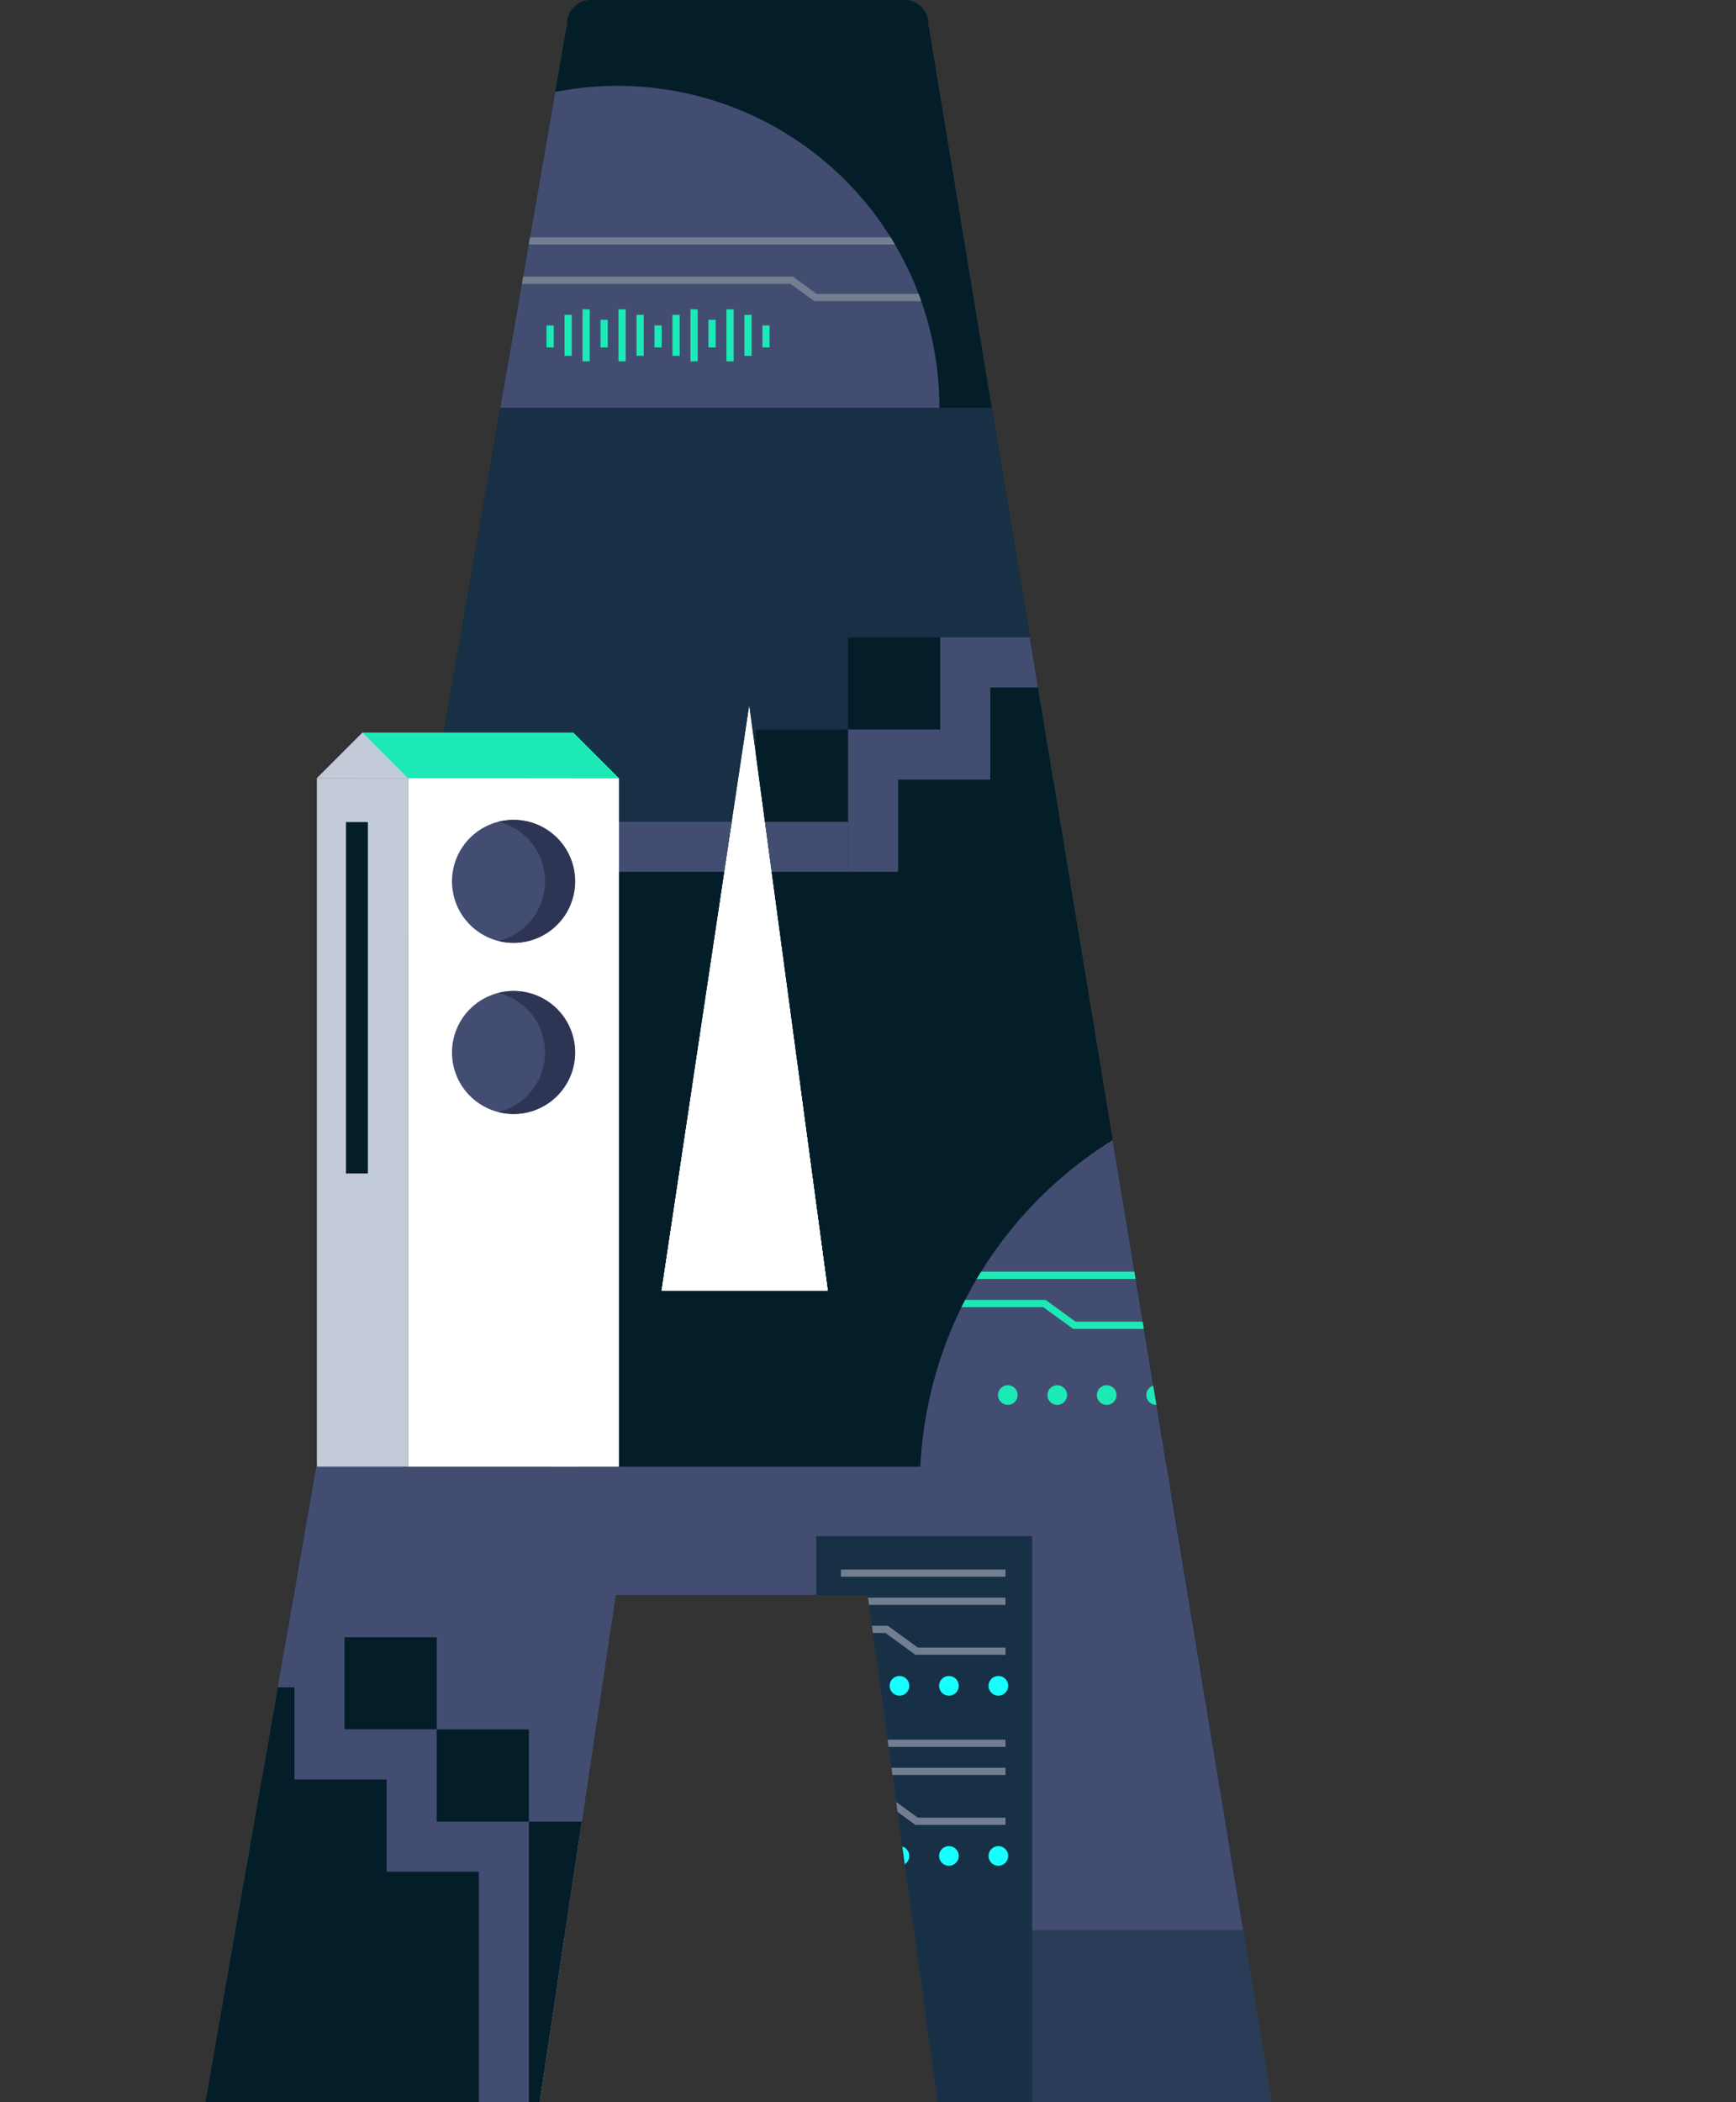 <svg xmlns="http://www.w3.org/2000/svg" xmlns:xlink="http://www.w3.org/1999/xlink" viewBox="0 0 300.102 363.245"><rect x="0" y="0" width="300.102" height="363.245" fill="#333333" stroke="none"/><defs><clipPath id="a"><path d="M160.494,4.2A4.098,4.098,0,0,0,156.295,0H102.22A4.098,4.098,0,0,0,98.02,4.2L35.555,363.245H93.303l13.117-87.623h43.574l12.068,87.623h57.748ZM114.295,223.123,129.52,121.799,143.17,223.123Z" style="fill:none"/></clipPath><clipPath id="b"><path d="M51.136,70.469a55.631,55.631,0,1,1,111.262,0Z" style="fill:none"/></clipPath><clipPath id="c"><path d="M159.004,256.954a70.549,70.549,0,1,1,141.098,0Z" style="fill:none"/></clipPath></defs><title>token-a</title><path d="M160.494,4.2A4.098,4.098,0,0,0,156.295,0H102.22A4.098,4.098,0,0,0,98.02,4.2L35.555,363.245H93.303l13.117-87.623h43.574l12.068,87.623h57.748ZM114.295,223.123,129.52,121.799,143.17,223.123Z" style="fill:#031e28"/><polygon points="114.295 223.123 143.17 223.123 129.52 121.799 114.295 223.123" style="fill:#fff"/><g style="clip-path:url(#a)"><polygon points="92.012 363.245 105.129 275.622 148.703 275.622 160.771 363.245 92.012 363.245" style="fill:#fff"/><rect x="55.71" y="70.469" width="218.355" height="182.992" style="fill:#173045"/><rect x="162.54" y="110.142" width="58.851" height="224.798" style="fill:#434d72"/><rect x="146.605" y="110.142" width="15.935" height="15.935" style="fill:#031e28"/><rect x="146.605" y="126.076" width="15.935" height="208.863" style="fill:#434d72"/><rect x="95.39" y="142.011" width="51.215" height="192.928" style="fill:#434d72"/><rect x="130.67" y="126.076" width="15.935" height="15.935" style="fill:#031e28"/><rect x="114.338" y="187.802" width="37.914" height="128.942" style="fill:#031e28"/><rect x="171.191" y="118.793" width="50.904" height="216.146" style="fill:#031e28"/><rect x="155.256" y="134.728" width="50.904" height="200.211" style="fill:#031e28"/><rect x="100.184" y="150.663" width="62.258" height="184.277" style="fill:#031e28"/><path d="M51.136,70.469a55.631,55.631,0,1,1,111.262,0Z" style="fill:#434d72"/><g style="clip-path:url(#b)"><circle cx="63.138" cy="57.951" r="1.341" style="fill:#18ffff"/><circle cx="76.616" cy="57.951" r="1.341" style="fill:#18ffff"/><circle cx="83.355" cy="57.951" r="1.341" style="fill:#18ffff"/><circle cx="69.877" cy="57.951" r="1.341" style="fill:#18ffff"/><polyline points="54.606 45.476 68.131 45.476 72.207 48.443 104.548 48.443" style="fill:none;stroke:#737e90;stroke-miterlimit:10;stroke-width:1.25px"/><polyline points="162.399 51.411 140.966 51.411 136.889 48.443 104.548 48.443" style="fill:none;stroke:#737e90;stroke-miterlimit:10;stroke-width:1.25px"/><line x1="54.606" y1="41.631" x2="158.415" y2="41.631" style="fill:none;stroke:#737e90;stroke-miterlimit:10;stroke-width:1.25px"/><line x1="95.106" y1="56.234" x2="95.106" y2="60.034" style="fill:none;stroke:#1de9b6;stroke-miterlimit:10;stroke-width:1.25px"/><line x1="98.215" y1="54.407" x2="98.215" y2="61.496" style="fill:none;stroke:#1de9b6;stroke-miterlimit:10;stroke-width:1.25px"/><line x1="101.325" y1="53.456" x2="101.325" y2="62.446" style="fill:none;stroke:#1de9b6;stroke-miterlimit:10;stroke-width:1.25px"/><line x1="104.434" y1="55.258" x2="104.434" y2="60.034" style="fill:none;stroke:#1de9b6;stroke-miterlimit:10;stroke-width:1.25px"/><line x1="107.544" y1="53.456" x2="107.544" y2="62.446" style="fill:none;stroke:#1de9b6;stroke-miterlimit:10;stroke-width:1.25px"/><line x1="113.763" y1="56.234" x2="113.763" y2="60.034" style="fill:none;stroke:#1de9b6;stroke-miterlimit:10;stroke-width:1.25px"/><line x1="110.653" y1="54.407" x2="110.653" y2="61.496" style="fill:none;stroke:#1de9b6;stroke-miterlimit:10;stroke-width:1.25px"/><line x1="116.872" y1="54.407" x2="116.872" y2="61.496" style="fill:none;stroke:#1de9b6;stroke-miterlimit:10;stroke-width:1.25px"/><line x1="119.981" y1="53.456" x2="119.981" y2="62.446" style="fill:none;stroke:#1de9b6;stroke-miterlimit:10;stroke-width:1.25px"/><line x1="123.091" y1="55.258" x2="123.091" y2="60.034" style="fill:none;stroke:#1de9b6;stroke-miterlimit:10;stroke-width:1.25px"/><line x1="126.2" y1="53.456" x2="126.2" y2="62.446" style="fill:none;stroke:#1de9b6;stroke-miterlimit:10;stroke-width:1.25px"/><line x1="132.419" y1="56.234" x2="132.419" y2="60.034" style="fill:none;stroke:#1de9b6;stroke-miterlimit:10;stroke-width:1.25px"/><line x1="129.31" y1="54.407" x2="129.31" y2="61.496" style="fill:none;stroke:#1de9b6;stroke-miterlimit:10;stroke-width:1.25px"/></g><path d="M159.004,256.954a70.549,70.549,0,1,1,141.098,0Z" style="fill:#434d72"/><g style="clip-path:url(#c)"><circle cx="174.223" cy="241.079" r="1.701" style="fill:#1de9b6"/><circle cx="191.315" cy="241.079" r="1.701" style="fill:#1de9b6"/><circle cx="199.862" cy="241.079" r="1.701" style="fill:#1de9b6"/><circle cx="182.769" cy="241.079" r="1.701" style="fill:#1de9b6"/><polyline points="163.404 225.259 180.555 225.259 185.725 229.022 226.739 229.022" style="fill:none;stroke:#1de9b6;stroke-miterlimit:10;stroke-width:1.25px"/><polyline points="300.102 232.786 272.922 232.786 267.752 229.022 226.739 229.022" style="fill:none;stroke:#737e90;stroke-miterlimit:10;stroke-width:1.25px"/><line x1="163.404" y1="220.383" x2="295.05" y2="220.383" style="fill:none;stroke:#1de9b6;stroke-miterlimit:10;stroke-width:1.25px"/><line x1="214.764" y1="238.901" x2="214.764" y2="243.721" style="fill:none;stroke:#737e90;stroke-miterlimit:10;stroke-width:1.25px"/><line x1="218.707" y1="236.584" x2="218.707" y2="245.574" style="fill:none;stroke:#737e90;stroke-miterlimit:10;stroke-width:1.25px"/><line x1="222.65" y1="235.38" x2="222.65" y2="246.779" style="fill:none;stroke:#737e90;stroke-miterlimit:10;stroke-width:1.25px"/><line x1="226.594" y1="237.664" x2="226.594" y2="243.721" style="fill:none;stroke:#737e90;stroke-miterlimit:10;stroke-width:1.25px"/><line x1="230.537" y1="235.38" x2="230.537" y2="246.779" style="fill:none;stroke:#737e90;stroke-miterlimit:10;stroke-width:1.25px"/><line x1="238.424" y1="238.901" x2="238.424" y2="243.721" style="fill:none;stroke:#737e90;stroke-miterlimit:10;stroke-width:1.25px"/><line x1="234.48" y1="236.584" x2="234.48" y2="245.574" style="fill:none;stroke:#737e90;stroke-miterlimit:10;stroke-width:1.25px"/><line x1="242.367" y1="236.584" x2="242.367" y2="245.574" style="fill:none;stroke:#737e90;stroke-miterlimit:10;stroke-width:1.25px"/><line x1="246.31" y1="235.38" x2="246.31" y2="246.779" style="fill:none;stroke:#737e90;stroke-miterlimit:10;stroke-width:1.25px"/><line x1="250.253" y1="237.664" x2="250.253" y2="243.721" style="fill:none;stroke:#737e90;stroke-miterlimit:10;stroke-width:1.25px"/><line x1="254.197" y1="235.38" x2="254.197" y2="246.779" style="fill:none;stroke:#737e90;stroke-miterlimit:10;stroke-width:1.25px"/><line x1="262.083" y1="238.901" x2="262.083" y2="243.721" style="fill:none;stroke:#737e90;stroke-miterlimit:10;stroke-width:1.25px"/><line x1="258.14" y1="236.584" x2="258.14" y2="245.574" style="fill:none;stroke:#737e90;stroke-miterlimit:10;stroke-width:1.25px"/></g><polygon points="260.662 363.245 22.745 363.245 45.947 253.461 260.662 253.461 260.662 363.245" style="fill:#434d72"/><rect x="161.282" y="333.536" width="64.534" height="29.708" style="fill:#2a3d58"/><rect x="141.108" y="265.454" width="37.317" height="97.791" style="fill:#173045"/><circle cx="146.947" cy="291.325" r="1.701" style="fill:#18ffff"/><circle cx="164.039" cy="291.325" r="1.701" style="fill:#18ffff"/><circle cx="172.585" cy="291.325" r="1.701" style="fill:#18ffff"/><circle cx="155.493" cy="291.325" r="1.701" style="fill:#18ffff"/><polyline points="145.385 281.572 153.279 281.572 158.449 285.336 173.823 285.336" style="fill:none;stroke:#737e90;stroke-miterlimit:10;stroke-width:1.25px"/><line x1="145.385" y1="276.714" x2="173.823" y2="276.714" style="fill:none;stroke:#737e90;stroke-miterlimit:10;stroke-width:1.25px"/><line x1="145.385" y1="271.855" x2="173.823" y2="271.855" style="fill:none;stroke:#737e90;stroke-miterlimit:10;stroke-width:1.25px"/><circle cx="146.947" cy="320.723" r="1.701" style="fill:#18ffff"/><circle cx="164.039" cy="320.723" r="1.701" style="fill:#18ffff"/><circle cx="172.585" cy="320.723" r="1.701" style="fill:#18ffff"/><circle cx="155.493" cy="320.723" r="1.701" style="fill:#18ffff"/><polyline points="145.385 310.97 153.279 310.97 158.449 314.733 173.823 314.733" style="fill:none;stroke:#737e90;stroke-miterlimit:10;stroke-width:1.25px"/><line x1="145.385" y1="306.111" x2="173.823" y2="306.111" style="fill:none;stroke:#737e90;stroke-miterlimit:10;stroke-width:1.25px"/><line x1="145.385" y1="301.253" x2="173.823" y2="301.253" style="fill:none;stroke:#737e90;stroke-miterlimit:10;stroke-width:1.25px"/><rect x="0.705" y="282.926" width="58.851" height="80.319" transform="translate(60.261 646.17) rotate(-180)" style="fill:#434d72"/><rect x="59.556" y="282.926" width="15.935" height="15.935" transform="translate(135.046 581.786) rotate(-180)" style="fill:#031e28"/><rect x="59.556" y="298.861" width="15.935" height="64.384" transform="translate(135.046 662.105) rotate(-180)" style="fill:#434d72"/><rect x="75.491" y="314.795" width="15.935" height="48.45" transform="translate(166.916 678.04) rotate(-180)" style="fill:#434d72"/><rect x="75.491" y="298.861" width="15.935" height="15.935" transform="translate(166.916 613.656) rotate(-180)" style="fill:#031e28"/><rect x="91.425" y="314.795" width="15.935" height="48.449" transform="translate(198.786 678.04) rotate(-180)" style="fill:#031e28"/><rect y="291.577" width="50.904" height="71.668" transform="translate(50.904 654.822) rotate(-180)" style="fill:#031e28"/><rect x="15.935" y="307.512" width="50.904" height="55.733" transform="translate(82.774 670.756) rotate(-180)" style="fill:#031e28"/><rect x="31.87" y="323.447" width="50.904" height="39.798" transform="translate(114.644 686.691) rotate(-180)" style="fill:#031e28"/></g><polygon points="62.034 134.47 99.123 134.47 99.123 126.595 62.65 126.595 62.034 134.47" style="fill:#1de9b6"/><rect x="70.525" y="134.47" width="36.472" height="118.991" transform="translate(177.522 387.931) rotate(-180)" style="fill:#fff"/><rect x="54.776" y="134.47" width="15.749" height="118.991" transform="translate(125.301 387.931) rotate(-180)" style="fill:#c3cbd8"/><polygon points="70.525 134.47 62.65 126.595 54.776 134.47 70.525 134.47" style="fill:#c3cbd8"/><polygon points="106.997 134.47 99.123 126.595 91.248 134.47 106.997 134.47" style="fill:#1de9b6"/><circle cx="88.761" cy="152.306" r="10.625" style="fill:#434d72"/><path d="M94.221,152.306a10.62,10.62,0,0,0-8.043-10.296,10.626,10.626,0,1,1,0,20.592A10.62,10.62,0,0,0,94.221,152.306Z" style="fill:#2e3554"/><circle cx="88.761" cy="181.878" r="10.625" style="fill:#434d72"/><path d="M94.221,181.878a10.62,10.62,0,0,0-8.043-10.296,10.626,10.626,0,1,1,0,20.592A10.62,10.62,0,0,0,94.221,181.878Z" style="fill:#2e3554"/><rect x="59.809" y="142.064" width="3.782" height="60.724" style="fill:#031e28"/></svg>